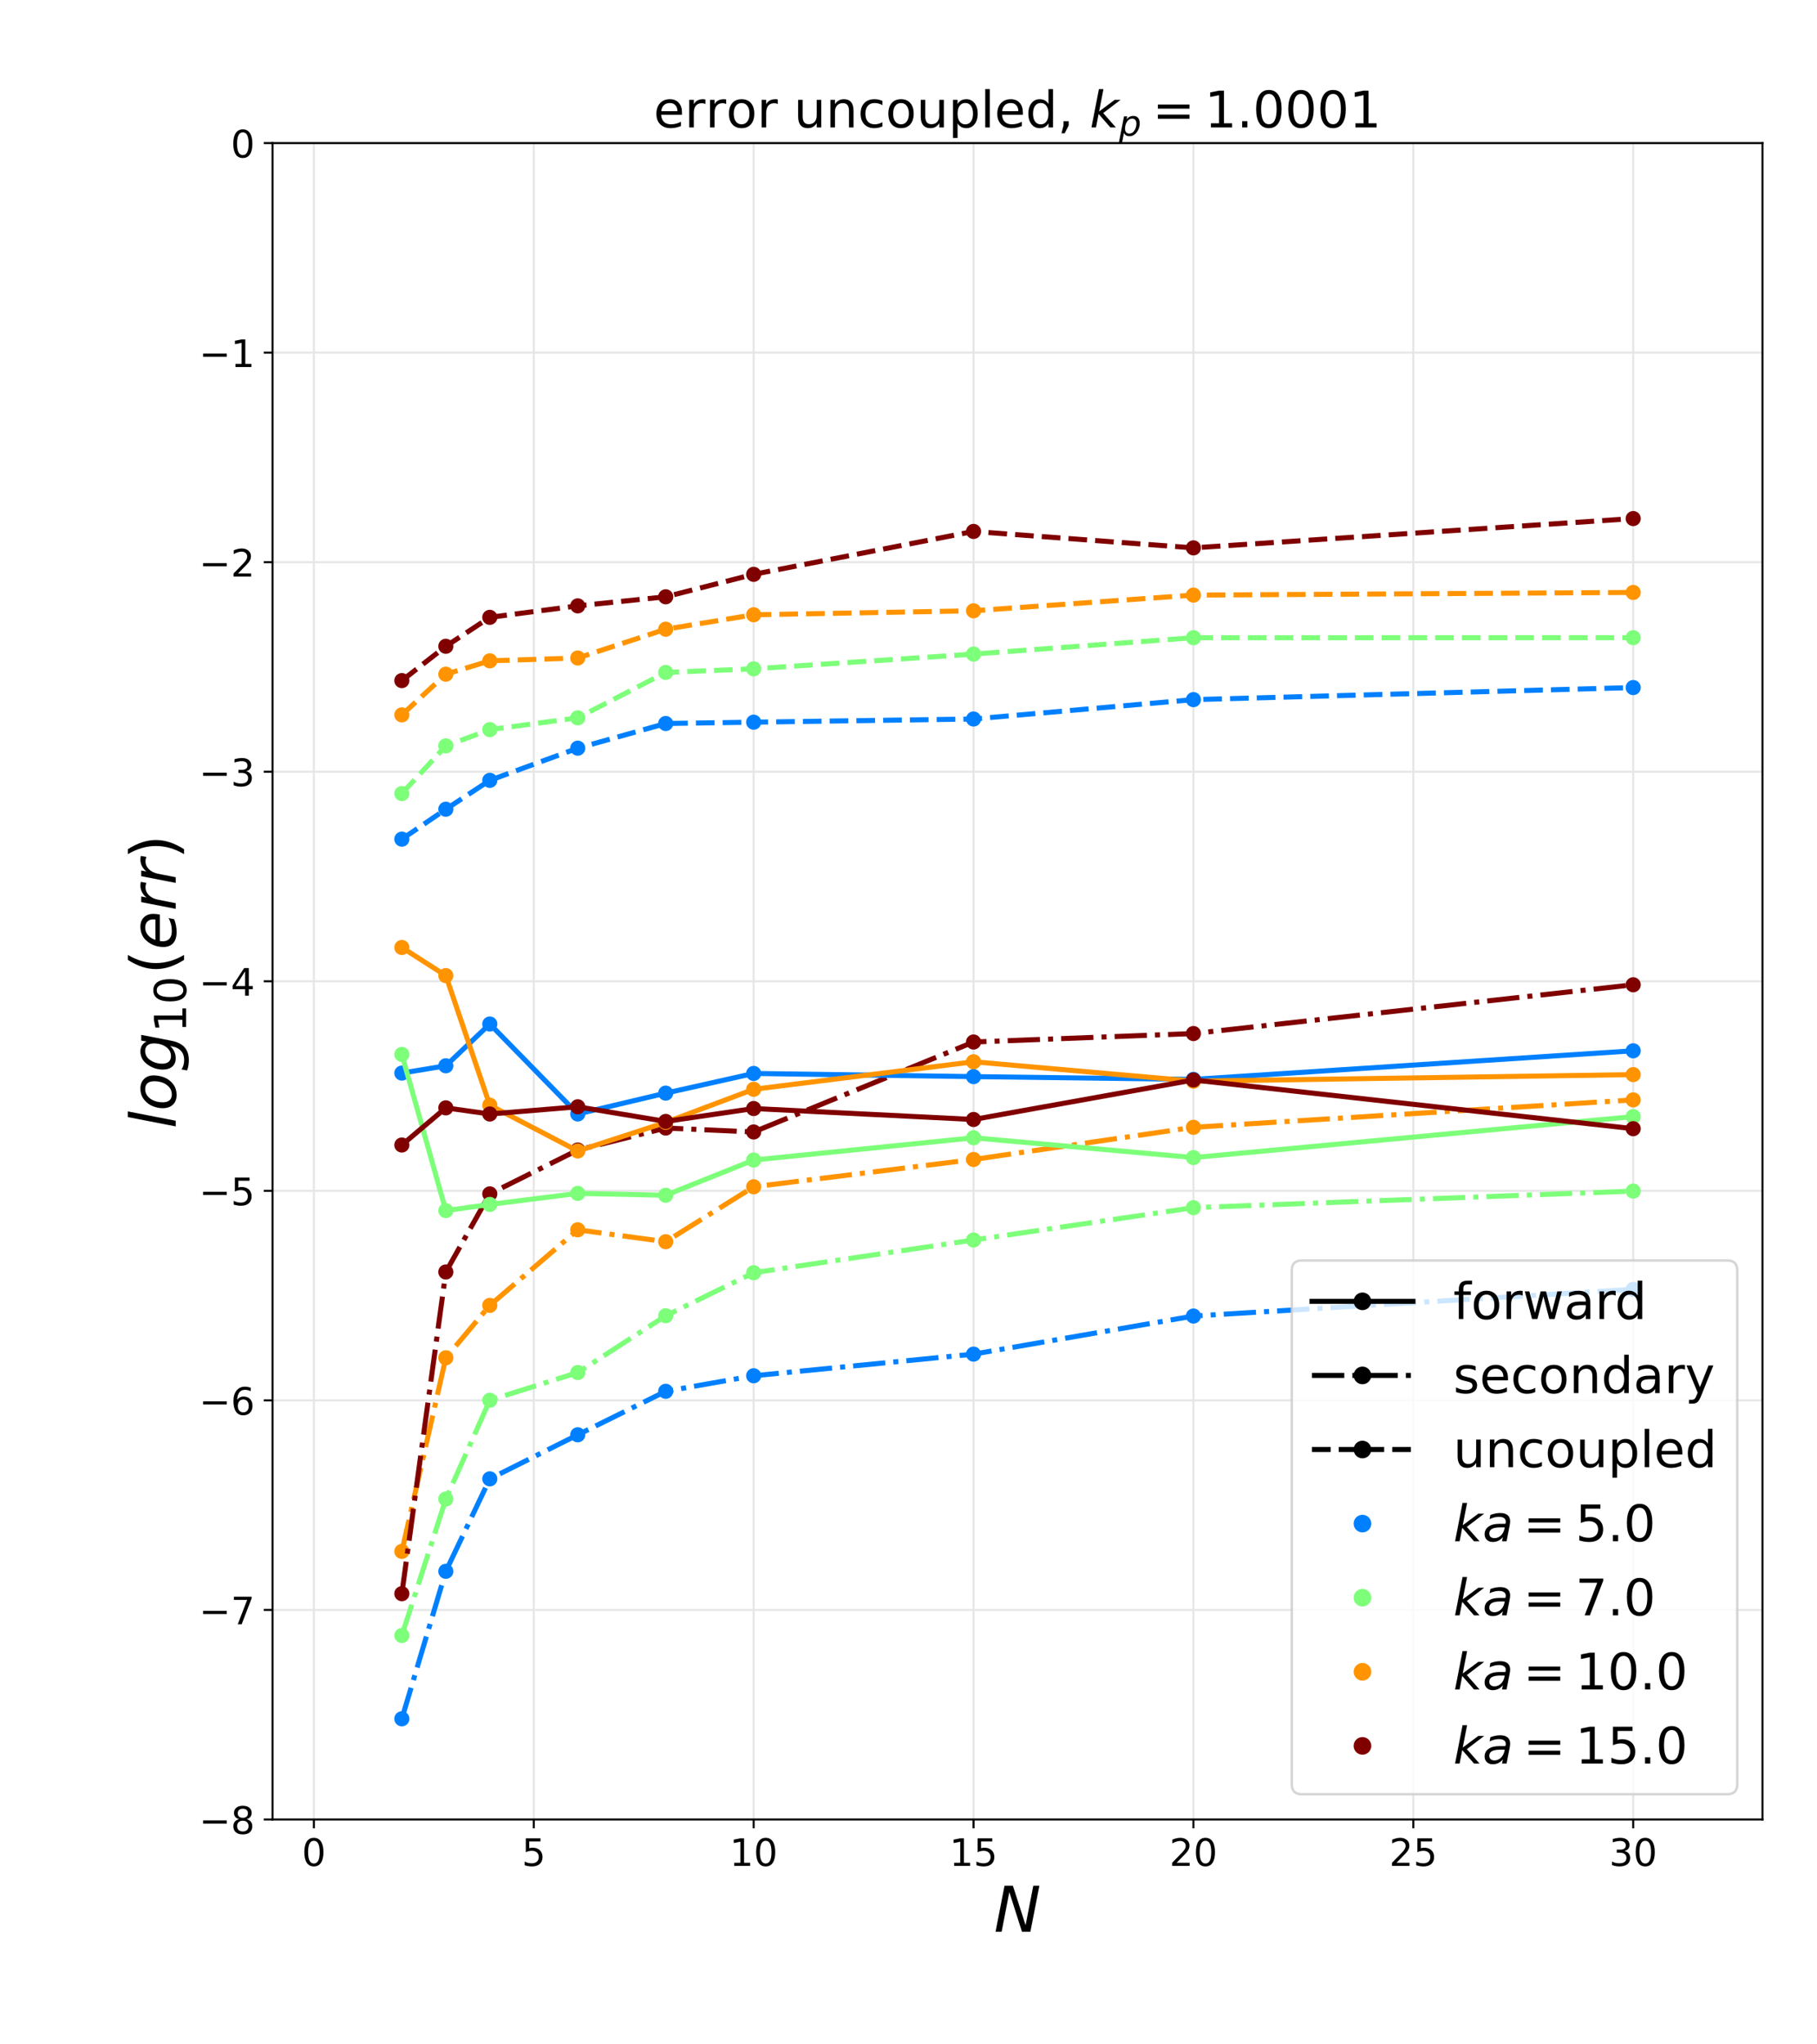 <?xml version="1.0" encoding="utf-8" standalone="no"?>
<!DOCTYPE svg PUBLIC "-//W3C//DTD SVG 1.1//EN"
  "http://www.w3.org/Graphics/SVG/1.1/DTD/svg11.dtd">
<!-- Created with matplotlib (https://matplotlib.org/) -->
<svg height="810pt" version="1.1" viewBox="0 0 720 810" width="720pt" xmlns="http://www.w3.org/2000/svg" xmlns:xlink="http://www.w3.org/1999/xlink">
 <defs>
  <style type="text/css">*{stroke-linecap:butt;stroke-linejoin:round;}</style>
 </defs>
 <g id="figure_1">
  <g id="patch_1">
   <path d="M 0 810 
L 720 810 
L 720 0 
L 0 0 
z
" style="fill:#ffffff;"/>
  </g>
  <g id="axes_1">
   <g id="patch_2">
    <path d="M 108 720.9 
L 698.4 720.9 
L 698.4 56.7 
L 108 56.7 
z
" style="fill:#ffffff;"/>
   </g>
   <g id="matplotlib.axis_1">
    <g id="xtick_1">
     <g id="line2d_1">
      <path clip-path="url(#pa14f3dc73f)" d="M 124.381 720.9 
L 124.381 56.7 
" style="fill:none;stroke:#e6e6e6;stroke-linecap:square;stroke-width:0.8;"/>
     </g>
     <g id="line2d_2">
      <defs>
       <path d="M 0 0 
L 0 3.5 
" id="m36920fc62e" style="stroke:#000000;stroke-width:0.8;"/>
      </defs>
      <g>
       <use style="stroke:#000000;stroke-width:0.8;" x="124.381" xlink:href="#m36920fc62e" y="720.9"/>
      </g>
     </g>
     <g id="text_1">
      <!-- 0 -->
      <g transform="translate(119.609 739.298)scale(0.15 -0.15)">
       <defs>
        <path d="M 31.781 66.406 
Q 24.172 66.406 20.328 58.906 
Q 16.5 51.422 16.5 36.375 
Q 16.5 21.391 20.328 13.891 
Q 24.172 6.391 31.781 6.391 
Q 39.453 6.391 43.281 13.891 
Q 47.125 21.391 47.125 36.375 
Q 47.125 51.422 43.281 58.906 
Q 39.453 66.406 31.781 66.406 
z
M 31.781 74.219 
Q 44.047 74.219 50.516 64.516 
Q 56.984 54.828 56.984 36.375 
Q 56.984 17.969 50.516 8.266 
Q 44.047 -1.422 31.781 -1.422 
Q 19.531 -1.422 13.062 8.266 
Q 6.594 17.969 6.594 36.375 
Q 6.594 54.828 13.062 64.516 
Q 19.531 74.219 31.781 74.219 
z
" id="DejaVuSans-48"/>
       </defs>
       <use xlink:href="#DejaVuSans-48"/>
      </g>
     </g>
    </g>
    <g id="xtick_2">
     <g id="line2d_3">
      <path clip-path="url(#pa14f3dc73f)" d="M 211.512 720.9 
L 211.512 56.7 
" style="fill:none;stroke:#e6e6e6;stroke-linecap:square;stroke-width:0.8;"/>
     </g>
     <g id="line2d_4">
      <g>
       <use style="stroke:#000000;stroke-width:0.8;" x="211.512" xlink:href="#m36920fc62e" y="720.9"/>
      </g>
     </g>
     <g id="text_2">
      <!-- 5 -->
      <g transform="translate(206.74 739.298)scale(0.15 -0.15)">
       <defs>
        <path d="M 10.797 72.906 
L 49.516 72.906 
L 49.516 64.594 
L 19.828 64.594 
L 19.828 46.734 
Q 21.969 47.469 24.109 47.828 
Q 26.266 48.188 28.422 48.188 
Q 40.625 48.188 47.75 41.5 
Q 54.891 34.812 54.891 23.391 
Q 54.891 11.625 47.562 5.094 
Q 40.234 -1.422 26.906 -1.422 
Q 22.312 -1.422 17.547 -0.641 
Q 12.797 0.141 7.719 1.703 
L 7.719 11.625 
Q 12.109 9.234 16.797 8.062 
Q 21.484 6.891 26.703 6.891 
Q 35.156 6.891 40.078 11.328 
Q 45.016 15.766 45.016 23.391 
Q 45.016 31 40.078 35.438 
Q 35.156 39.891 26.703 39.891 
Q 22.75 39.891 18.812 39.016 
Q 14.891 38.141 10.797 36.281 
z
" id="DejaVuSans-53"/>
       </defs>
       <use xlink:href="#DejaVuSans-53"/>
      </g>
     </g>
    </g>
    <g id="xtick_3">
     <g id="line2d_5">
      <path clip-path="url(#pa14f3dc73f)" d="M 298.643 720.9 
L 298.643 56.7 
" style="fill:none;stroke:#e6e6e6;stroke-linecap:square;stroke-width:0.8;"/>
     </g>
     <g id="line2d_6">
      <g>
       <use style="stroke:#000000;stroke-width:0.8;" x="298.643" xlink:href="#m36920fc62e" y="720.9"/>
      </g>
     </g>
     <g id="text_3">
      <!-- 10 -->
      <g transform="translate(289.099 739.298)scale(0.15 -0.15)">
       <defs>
        <path d="M 12.406 8.297 
L 28.516 8.297 
L 28.516 63.922 
L 10.984 60.406 
L 10.984 69.391 
L 28.422 72.906 
L 38.281 72.906 
L 38.281 8.297 
L 54.391 8.297 
L 54.391 0 
L 12.406 0 
z
" id="DejaVuSans-49"/>
       </defs>
       <use xlink:href="#DejaVuSans-49"/>
       <use x="63.623" xlink:href="#DejaVuSans-48"/>
      </g>
     </g>
    </g>
    <g id="xtick_4">
     <g id="line2d_7">
      <path clip-path="url(#pa14f3dc73f)" d="M 385.774 720.9 
L 385.774 56.7 
" style="fill:none;stroke:#e6e6e6;stroke-linecap:square;stroke-width:0.8;"/>
     </g>
     <g id="line2d_8">
      <g>
       <use style="stroke:#000000;stroke-width:0.8;" x="385.774" xlink:href="#m36920fc62e" y="720.9"/>
      </g>
     </g>
     <g id="text_4">
      <!-- 15 -->
      <g transform="translate(376.23 739.298)scale(0.15 -0.15)">
       <use xlink:href="#DejaVuSans-49"/>
       <use x="63.623" xlink:href="#DejaVuSans-53"/>
      </g>
     </g>
    </g>
    <g id="xtick_5">
     <g id="line2d_9">
      <path clip-path="url(#pa14f3dc73f)" d="M 472.905 720.9 
L 472.905 56.7 
" style="fill:none;stroke:#e6e6e6;stroke-linecap:square;stroke-width:0.8;"/>
     </g>
     <g id="line2d_10">
      <g>
       <use style="stroke:#000000;stroke-width:0.8;" x="472.905" xlink:href="#m36920fc62e" y="720.9"/>
      </g>
     </g>
     <g id="text_5">
      <!-- 20 -->
      <g transform="translate(463.361 739.298)scale(0.15 -0.15)">
       <defs>
        <path d="M 19.188 8.297 
L 53.609 8.297 
L 53.609 0 
L 7.328 0 
L 7.328 8.297 
Q 12.938 14.109 22.625 23.891 
Q 32.328 33.688 34.812 36.531 
Q 39.547 41.844 41.422 45.531 
Q 43.312 49.219 43.312 52.781 
Q 43.312 58.594 39.234 62.25 
Q 35.156 65.922 28.609 65.922 
Q 23.969 65.922 18.812 64.312 
Q 13.672 62.703 7.812 59.422 
L 7.812 69.391 
Q 13.766 71.781 18.938 73 
Q 24.125 74.219 28.422 74.219 
Q 39.75 74.219 46.484 68.547 
Q 53.219 62.891 53.219 53.422 
Q 53.219 48.922 51.531 44.891 
Q 49.859 40.875 45.406 35.406 
Q 44.188 33.984 37.641 27.219 
Q 31.109 20.453 19.188 8.297 
z
" id="DejaVuSans-50"/>
       </defs>
       <use xlink:href="#DejaVuSans-50"/>
       <use x="63.623" xlink:href="#DejaVuSans-48"/>
      </g>
     </g>
    </g>
    <g id="xtick_6">
     <g id="line2d_11">
      <path clip-path="url(#pa14f3dc73f)" d="M 560.036 720.9 
L 560.036 56.7 
" style="fill:none;stroke:#e6e6e6;stroke-linecap:square;stroke-width:0.8;"/>
     </g>
     <g id="line2d_12">
      <g>
       <use style="stroke:#000000;stroke-width:0.8;" x="560.036" xlink:href="#m36920fc62e" y="720.9"/>
      </g>
     </g>
     <g id="text_6">
      <!-- 25 -->
      <g transform="translate(550.492 739.298)scale(0.15 -0.15)">
       <use xlink:href="#DejaVuSans-50"/>
       <use x="63.623" xlink:href="#DejaVuSans-53"/>
      </g>
     </g>
    </g>
    <g id="xtick_7">
     <g id="line2d_13">
      <path clip-path="url(#pa14f3dc73f)" d="M 647.167 720.9 
L 647.167 56.7 
" style="fill:none;stroke:#e6e6e6;stroke-linecap:square;stroke-width:0.8;"/>
     </g>
     <g id="line2d_14">
      <g>
       <use style="stroke:#000000;stroke-width:0.8;" x="647.167" xlink:href="#m36920fc62e" y="720.9"/>
      </g>
     </g>
     <g id="text_7">
      <!-- 30 -->
      <g transform="translate(637.623 739.298)scale(0.15 -0.15)">
       <defs>
        <path d="M 40.578 39.312 
Q 47.656 37.797 51.625 33 
Q 55.609 28.219 55.609 21.188 
Q 55.609 10.406 48.188 4.484 
Q 40.766 -1.422 27.094 -1.422 
Q 22.516 -1.422 17.656 -0.516 
Q 12.797 0.391 7.625 2.203 
L 7.625 11.719 
Q 11.719 9.328 16.594 8.109 
Q 21.484 6.891 26.812 6.891 
Q 36.078 6.891 40.938 10.547 
Q 45.797 14.203 45.797 21.188 
Q 45.797 27.641 41.281 31.266 
Q 36.766 34.906 28.719 34.906 
L 20.219 34.906 
L 20.219 43.016 
L 29.109 43.016 
Q 36.375 43.016 40.234 45.922 
Q 44.094 48.828 44.094 54.297 
Q 44.094 59.906 40.109 62.906 
Q 36.141 65.922 28.719 65.922 
Q 24.656 65.922 20.016 65.031 
Q 15.375 64.156 9.812 62.312 
L 9.812 71.094 
Q 15.438 72.656 20.344 73.438 
Q 25.25 74.219 29.594 74.219 
Q 40.828 74.219 47.359 69.109 
Q 53.906 64.016 53.906 55.328 
Q 53.906 49.266 50.438 45.094 
Q 46.969 40.922 40.578 39.312 
z
" id="DejaVuSans-51"/>
       </defs>
       <use xlink:href="#DejaVuSans-51"/>
       <use x="63.623" xlink:href="#DejaVuSans-48"/>
      </g>
     </g>
    </g>
    <g id="text_8">
     <!-- $N$ -->
     <g transform="translate(393.825 765.413)scale(0.25 -0.25)">
      <defs>
       <path d="M 16.891 72.906 
L 30.172 72.906 
L 50.297 10.406 
L 62.5 72.906 
L 72.125 72.906 
L 57.906 0 
L 44.578 0 
L 24.516 62.891 
L 12.312 0 
L 2.688 0 
z
" id="DejaVuSans-Oblique-78"/>
      </defs>
      <use transform="translate(0 0.094)" xlink:href="#DejaVuSans-Oblique-78"/>
     </g>
    </g>
   </g>
   <g id="matplotlib.axis_2">
    <g id="ytick_1">
     <g id="line2d_15">
      <path clip-path="url(#pa14f3dc73f)" d="M 108 720.9 
L 698.4 720.9 
" style="fill:none;stroke:#e6e6e6;stroke-linecap:square;stroke-width:0.8;"/>
     </g>
     <g id="line2d_16">
      <defs>
       <path d="M 0 0 
L -3.5 0 
" id="mbbc133ba88" style="stroke:#000000;stroke-width:0.8;"/>
      </defs>
      <g>
       <use style="stroke:#000000;stroke-width:0.8;" x="108" xlink:href="#mbbc133ba88" y="720.9"/>
      </g>
     </g>
     <g id="text_9">
      <!-- −8 -->
      <g transform="translate(78.887 726.599)scale(0.15 -0.15)">
       <defs>
        <path d="M 10.594 35.5 
L 73.188 35.5 
L 73.188 27.203 
L 10.594 27.203 
z
" id="DejaVuSans-8722"/>
        <path d="M 31.781 34.625 
Q 24.75 34.625 20.719 30.859 
Q 16.703 27.094 16.703 20.516 
Q 16.703 13.922 20.719 10.156 
Q 24.75 6.391 31.781 6.391 
Q 38.812 6.391 42.859 10.172 
Q 46.922 13.969 46.922 20.516 
Q 46.922 27.094 42.891 30.859 
Q 38.875 34.625 31.781 34.625 
z
M 21.922 38.812 
Q 15.578 40.375 12.031 44.719 
Q 8.5 49.078 8.5 55.328 
Q 8.5 64.062 14.719 69.141 
Q 20.953 74.219 31.781 74.219 
Q 42.672 74.219 48.875 69.141 
Q 55.078 64.062 55.078 55.328 
Q 55.078 49.078 51.531 44.719 
Q 48 40.375 41.703 38.812 
Q 48.828 37.156 52.797 32.312 
Q 56.781 27.484 56.781 20.516 
Q 56.781 9.906 50.312 4.234 
Q 43.844 -1.422 31.781 -1.422 
Q 19.734 -1.422 13.25 4.234 
Q 6.781 9.906 6.781 20.516 
Q 6.781 27.484 10.781 32.312 
Q 14.797 37.156 21.922 38.812 
z
M 18.312 54.391 
Q 18.312 48.734 21.844 45.562 
Q 25.391 42.391 31.781 42.391 
Q 38.141 42.391 41.719 45.562 
Q 45.312 48.734 45.312 54.391 
Q 45.312 60.062 41.719 63.234 
Q 38.141 66.406 31.781 66.406 
Q 25.391 66.406 21.844 63.234 
Q 18.312 60.062 18.312 54.391 
z
" id="DejaVuSans-56"/>
       </defs>
       <use xlink:href="#DejaVuSans-8722"/>
       <use x="83.789" xlink:href="#DejaVuSans-56"/>
      </g>
     </g>
    </g>
    <g id="ytick_2">
     <g id="line2d_17">
      <path clip-path="url(#pa14f3dc73f)" d="M 108 637.875 
L 698.4 637.875 
" style="fill:none;stroke:#e6e6e6;stroke-linecap:square;stroke-width:0.8;"/>
     </g>
     <g id="line2d_18">
      <g>
       <use style="stroke:#000000;stroke-width:0.8;" x="108" xlink:href="#mbbc133ba88" y="637.875"/>
      </g>
     </g>
     <g id="text_10">
      <!-- −7 -->
      <g transform="translate(78.887 643.574)scale(0.15 -0.15)">
       <defs>
        <path d="M 8.203 72.906 
L 55.078 72.906 
L 55.078 68.703 
L 28.609 0 
L 18.312 0 
L 43.219 64.594 
L 8.203 64.594 
z
" id="DejaVuSans-55"/>
       </defs>
       <use xlink:href="#DejaVuSans-8722"/>
       <use x="83.789" xlink:href="#DejaVuSans-55"/>
      </g>
     </g>
    </g>
    <g id="ytick_3">
     <g id="line2d_19">
      <path clip-path="url(#pa14f3dc73f)" d="M 108 554.85 
L 698.4 554.85 
" style="fill:none;stroke:#e6e6e6;stroke-linecap:square;stroke-width:0.8;"/>
     </g>
     <g id="line2d_20">
      <g>
       <use style="stroke:#000000;stroke-width:0.8;" x="108" xlink:href="#mbbc133ba88" y="554.85"/>
      </g>
     </g>
     <g id="text_11">
      <!-- −6 -->
      <g transform="translate(78.887 560.549)scale(0.15 -0.15)">
       <defs>
        <path d="M 33.016 40.375 
Q 26.375 40.375 22.484 35.828 
Q 18.609 31.297 18.609 23.391 
Q 18.609 15.531 22.484 10.953 
Q 26.375 6.391 33.016 6.391 
Q 39.656 6.391 43.531 10.953 
Q 47.406 15.531 47.406 23.391 
Q 47.406 31.297 43.531 35.828 
Q 39.656 40.375 33.016 40.375 
z
M 52.594 71.297 
L 52.594 62.312 
Q 48.875 64.062 45.094 64.984 
Q 41.312 65.922 37.594 65.922 
Q 27.828 65.922 22.672 59.328 
Q 17.531 52.734 16.797 39.406 
Q 19.672 43.656 24.016 45.922 
Q 28.375 48.188 33.594 48.188 
Q 44.578 48.188 50.953 41.516 
Q 57.328 34.859 57.328 23.391 
Q 57.328 12.156 50.688 5.359 
Q 44.047 -1.422 33.016 -1.422 
Q 20.359 -1.422 13.672 8.266 
Q 6.984 17.969 6.984 36.375 
Q 6.984 53.656 15.188 63.938 
Q 23.391 74.219 37.203 74.219 
Q 40.922 74.219 44.703 73.484 
Q 48.484 72.75 52.594 71.297 
z
" id="DejaVuSans-54"/>
       </defs>
       <use xlink:href="#DejaVuSans-8722"/>
       <use x="83.789" xlink:href="#DejaVuSans-54"/>
      </g>
     </g>
    </g>
    <g id="ytick_4">
     <g id="line2d_21">
      <path clip-path="url(#pa14f3dc73f)" d="M 108 471.825 
L 698.4 471.825 
" style="fill:none;stroke:#e6e6e6;stroke-linecap:square;stroke-width:0.8;"/>
     </g>
     <g id="line2d_22">
      <g>
       <use style="stroke:#000000;stroke-width:0.8;" x="108" xlink:href="#mbbc133ba88" y="471.825"/>
      </g>
     </g>
     <g id="text_12">
      <!-- −5 -->
      <g transform="translate(78.887 477.524)scale(0.15 -0.15)">
       <use xlink:href="#DejaVuSans-8722"/>
       <use x="83.789" xlink:href="#DejaVuSans-53"/>
      </g>
     </g>
    </g>
    <g id="ytick_5">
     <g id="line2d_23">
      <path clip-path="url(#pa14f3dc73f)" d="M 108 388.8 
L 698.4 388.8 
" style="fill:none;stroke:#e6e6e6;stroke-linecap:square;stroke-width:0.8;"/>
     </g>
     <g id="line2d_24">
      <g>
       <use style="stroke:#000000;stroke-width:0.8;" x="108" xlink:href="#mbbc133ba88" y="388.8"/>
      </g>
     </g>
     <g id="text_13">
      <!-- −4 -->
      <g transform="translate(78.887 394.499)scale(0.15 -0.15)">
       <defs>
        <path d="M 37.797 64.312 
L 12.891 25.391 
L 37.797 25.391 
z
M 35.203 72.906 
L 47.609 72.906 
L 47.609 25.391 
L 58.016 25.391 
L 58.016 17.188 
L 47.609 17.188 
L 47.609 0 
L 37.797 0 
L 37.797 17.188 
L 4.891 17.188 
L 4.891 26.703 
z
" id="DejaVuSans-52"/>
       </defs>
       <use xlink:href="#DejaVuSans-8722"/>
       <use x="83.789" xlink:href="#DejaVuSans-52"/>
      </g>
     </g>
    </g>
    <g id="ytick_6">
     <g id="line2d_25">
      <path clip-path="url(#pa14f3dc73f)" d="M 108 305.775 
L 698.4 305.775 
" style="fill:none;stroke:#e6e6e6;stroke-linecap:square;stroke-width:0.8;"/>
     </g>
     <g id="line2d_26">
      <g>
       <use style="stroke:#000000;stroke-width:0.8;" x="108" xlink:href="#mbbc133ba88" y="305.775"/>
      </g>
     </g>
     <g id="text_14">
      <!-- −3 -->
      <g transform="translate(78.887 311.474)scale(0.15 -0.15)">
       <use xlink:href="#DejaVuSans-8722"/>
       <use x="83.789" xlink:href="#DejaVuSans-51"/>
      </g>
     </g>
    </g>
    <g id="ytick_7">
     <g id="line2d_27">
      <path clip-path="url(#pa14f3dc73f)" d="M 108 222.75 
L 698.4 222.75 
" style="fill:none;stroke:#e6e6e6;stroke-linecap:square;stroke-width:0.8;"/>
     </g>
     <g id="line2d_28">
      <g>
       <use style="stroke:#000000;stroke-width:0.8;" x="108" xlink:href="#mbbc133ba88" y="222.75"/>
      </g>
     </g>
     <g id="text_15">
      <!-- −2 -->
      <g transform="translate(78.887 228.449)scale(0.15 -0.15)">
       <use xlink:href="#DejaVuSans-8722"/>
       <use x="83.789" xlink:href="#DejaVuSans-50"/>
      </g>
     </g>
    </g>
    <g id="ytick_8">
     <g id="line2d_29">
      <path clip-path="url(#pa14f3dc73f)" d="M 108 139.725 
L 698.4 139.725 
" style="fill:none;stroke:#e6e6e6;stroke-linecap:square;stroke-width:0.8;"/>
     </g>
     <g id="line2d_30">
      <g>
       <use style="stroke:#000000;stroke-width:0.8;" x="108" xlink:href="#mbbc133ba88" y="139.725"/>
      </g>
     </g>
     <g id="text_16">
      <!-- −1 -->
      <g transform="translate(78.887 145.424)scale(0.15 -0.15)">
       <use xlink:href="#DejaVuSans-8722"/>
       <use x="83.789" xlink:href="#DejaVuSans-49"/>
      </g>
     </g>
    </g>
    <g id="ytick_9">
     <g id="line2d_31">
      <path clip-path="url(#pa14f3dc73f)" d="M 108 56.7 
L 698.4 56.7 
" style="fill:none;stroke:#e6e6e6;stroke-linecap:square;stroke-width:0.8;"/>
     </g>
     <g id="line2d_32">
      <g>
       <use style="stroke:#000000;stroke-width:0.8;" x="108" xlink:href="#mbbc133ba88" y="56.7"/>
      </g>
     </g>
     <g id="text_17">
      <!-- 0 -->
      <g transform="translate(91.456 62.399)scale(0.15 -0.15)">
       <use xlink:href="#DejaVuSans-48"/>
      </g>
     </g>
    </g>
    <g id="text_18">
     <!-- $log_{10}(err)$ -->
     <g transform="translate(69.637 447.175)rotate(-90)scale(0.25 -0.25)">
      <defs>
       <path d="M 18.312 75.984 
L 27.297 75.984 
L 12.5 0 
L 3.516 0 
z
" id="DejaVuSans-Oblique-108"/>
       <path d="M 25.391 -1.422 
Q 15.766 -1.422 10.172 4.516 
Q 4.594 10.453 4.594 20.703 
Q 4.594 26.656 6.516 32.828 
Q 8.453 39.016 11.531 43.219 
Q 16.359 49.75 22.312 52.875 
Q 28.266 56 35.797 56 
Q 45.125 56 50.859 50.188 
Q 56.594 44.391 56.594 35.016 
Q 56.594 28.516 54.688 22.062 
Q 52.781 15.625 49.703 11.375 
Q 44.922 4.828 38.969 1.703 
Q 33.016 -1.422 25.391 -1.422 
z
M 13.922 21 
Q 13.922 13.578 17.016 9.891 
Q 20.125 6.203 26.422 6.203 
Q 35.453 6.203 41.375 14.078 
Q 47.312 21.969 47.312 34.078 
Q 47.312 41.156 44.141 44.766 
Q 40.969 48.391 34.812 48.391 
Q 29.734 48.391 25.781 46.016 
Q 21.828 43.656 18.703 38.812 
Q 16.406 35.203 15.156 30.562 
Q 13.922 25.922 13.922 21 
z
" id="DejaVuSans-Oblique-111"/>
       <path d="M 59.625 54.688 
L 50.297 6.781 
Q 47.609 -7.125 40.016 -13.953 
Q 32.422 -20.797 19.578 -20.797 
Q 14.844 -20.797 10.781 -20.094 
Q 6.734 -19.391 3.219 -17.922 
L 4.891 -9.188 
Q 8.203 -11.328 11.906 -12.344 
Q 15.625 -13.375 19.828 -13.375 
Q 28.375 -13.375 33.859 -8.703 
Q 39.359 -4.047 41.109 4.688 
L 41.891 8.797 
Q 38.141 4.5 33.156 2.25 
Q 28.172 0 22.406 0 
Q 14.109 0 9.344 5.484 
Q 4.594 10.984 4.594 20.609 
Q 4.594 28.172 7.469 35.422 
Q 10.359 42.672 15.578 48.297 
Q 19.047 52 23.656 54 
Q 28.266 56 33.297 56 
Q 38.812 56 42.906 53.438 
Q 47.016 50.875 49.031 46.188 
L 50.594 54.688 
z
M 46.094 34.625 
Q 46.094 41.266 42.969 44.875 
Q 39.844 48.484 34.078 48.484 
Q 30.516 48.484 27.297 47.062 
Q 24.078 45.656 21.781 43.109 
Q 18.062 38.922 15.984 33.234 
Q 13.922 27.547 13.922 21.484 
Q 13.922 14.75 17.062 11.125 
Q 20.219 7.516 26.125 7.516 
Q 34.672 7.516 40.375 15.25 
Q 46.094 23 46.094 34.625 
z
" id="DejaVuSans-Oblique-103"/>
       <path d="M 31 75.875 
Q 24.469 64.656 21.281 53.656 
Q 18.109 42.672 18.109 31.391 
Q 18.109 20.125 21.312 9.062 
Q 24.516 -2 31 -13.188 
L 23.188 -13.188 
Q 15.875 -1.703 12.234 9.375 
Q 8.594 20.453 8.594 31.391 
Q 8.594 42.281 12.203 53.312 
Q 15.828 64.359 23.188 75.875 
z
" id="DejaVuSans-40"/>
       <path d="M 48.094 32.234 
Q 48.25 33.016 48.312 33.844 
Q 48.391 34.672 48.391 35.5 
Q 48.391 41.453 44.891 44.922 
Q 41.406 48.391 35.406 48.391 
Q 28.719 48.391 23.578 44.156 
Q 18.453 39.938 15.828 32.172 
z
M 55.906 25.203 
L 14.109 25.203 
Q 13.812 23.344 13.719 22.266 
Q 13.625 21.188 13.625 20.406 
Q 13.625 13.625 17.797 9.906 
Q 21.969 6.203 29.594 6.203 
Q 35.453 6.203 40.672 7.516 
Q 45.906 8.844 50.391 11.375 
L 48.688 2.484 
Q 43.844 0.531 38.688 -0.438 
Q 33.547 -1.422 28.219 -1.422 
Q 16.844 -1.422 10.719 4.016 
Q 4.594 9.469 4.594 19.484 
Q 4.594 28.031 7.641 35.375 
Q 10.688 42.719 16.609 48.484 
Q 20.406 52.094 25.656 54.047 
Q 30.906 56 36.812 56 
Q 46.094 56 51.578 50.438 
Q 57.078 44.875 57.078 35.5 
Q 57.078 33.25 56.781 30.688 
Q 56.5 28.125 55.906 25.203 
z
" id="DejaVuSans-Oblique-101"/>
       <path d="M 44.578 46.391 
Q 43.219 47.125 41.453 47.516 
Q 39.703 47.906 37.703 47.906 
Q 30.516 47.906 25.141 42.453 
Q 19.781 37.016 18.016 27.875 
L 12.5 0 
L 3.516 0 
L 14.203 54.688 
L 23.188 54.688 
L 21.484 46.188 
Q 25.047 50.922 30 53.453 
Q 34.969 56 40.578 56 
Q 42.047 56 43.453 55.828 
Q 44.875 55.672 46.297 55.281 
z
" id="DejaVuSans-Oblique-114"/>
       <path d="M 8.016 75.875 
L 15.828 75.875 
Q 23.141 64.359 26.781 53.312 
Q 30.422 42.281 30.422 31.391 
Q 30.422 20.453 26.781 9.375 
Q 23.141 -1.703 15.828 -13.188 
L 8.016 -13.188 
Q 14.5 -2 17.703 9.062 
Q 20.906 20.125 20.906 31.391 
Q 20.906 42.672 17.703 53.656 
Q 14.5 64.656 8.016 75.875 
z
" id="DejaVuSans-41"/>
      </defs>
      <use transform="translate(0 0.016)" xlink:href="#DejaVuSans-Oblique-108"/>
      <use transform="translate(27.783 0.016)" xlink:href="#DejaVuSans-Oblique-111"/>
      <use transform="translate(88.965 0.016)" xlink:href="#DejaVuSans-Oblique-103"/>
      <use transform="translate(152.441 -16.391)scale(0.7)" xlink:href="#DejaVuSans-49"/>
      <use transform="translate(196.978 -16.391)scale(0.7)" xlink:href="#DejaVuSans-48"/>
      <use transform="translate(244.248 0.016)" xlink:href="#DejaVuSans-40"/>
      <use transform="translate(283.262 0.016)" xlink:href="#DejaVuSans-Oblique-101"/>
      <use transform="translate(344.785 0.016)" xlink:href="#DejaVuSans-Oblique-114"/>
      <use transform="translate(385.898 0.016)" xlink:href="#DejaVuSans-Oblique-114"/>
      <use transform="translate(427.012 0.016)" xlink:href="#DejaVuSans-41"/>
     </g>
    </g>
   </g>
   <g id="line2d_33">
    <path clip-path="url(#pa14f3dc73f)" d="M 159.233 332.477 
L 176.659 320.625 
L 194.085 309.179 
L 228.938 296.436 
L 263.79 286.661 
L 298.643 286.134 
L 385.774 284.878 
L 472.905 277.206 
L 647.167 272.423 
" style="fill:none;stroke:#0080ff;stroke-dasharray:7.4,3.2;stroke-dashoffset:0;stroke-width:2;"/>
    <defs>
     <path d="M 0 2.5 
C 0.663 2.5 1.299 2.237 1.768 1.768 
C 2.237 1.299 2.5 0.663 2.5 0 
C 2.5 -0.663 2.237 -1.299 1.768 -1.768 
C 1.299 -2.237 0.663 -2.5 0 -2.5 
C -0.663 -2.5 -1.299 -2.237 -1.768 -1.768 
C -2.237 -1.299 -2.5 -0.663 -2.5 0 
C -2.5 0.663 -2.237 1.299 -1.768 1.768 
C -1.299 2.237 -0.663 2.5 0 2.5 
z
" id="mf94f1e2058" style="stroke:#0080ff;"/>
    </defs>
    <g clip-path="url(#pa14f3dc73f)">
     <use style="fill:#0080ff;stroke:#0080ff;" x="159.233" xlink:href="#mf94f1e2058" y="332.477"/>
     <use style="fill:#0080ff;stroke:#0080ff;" x="176.659" xlink:href="#mf94f1e2058" y="320.625"/>
     <use style="fill:#0080ff;stroke:#0080ff;" x="194.085" xlink:href="#mf94f1e2058" y="309.179"/>
     <use style="fill:#0080ff;stroke:#0080ff;" x="228.938" xlink:href="#mf94f1e2058" y="296.436"/>
     <use style="fill:#0080ff;stroke:#0080ff;" x="263.79" xlink:href="#mf94f1e2058" y="286.661"/>
     <use style="fill:#0080ff;stroke:#0080ff;" x="298.643" xlink:href="#mf94f1e2058" y="286.134"/>
     <use style="fill:#0080ff;stroke:#0080ff;" x="385.774" xlink:href="#mf94f1e2058" y="284.878"/>
     <use style="fill:#0080ff;stroke:#0080ff;" x="472.905" xlink:href="#mf94f1e2058" y="277.206"/>
     <use style="fill:#0080ff;stroke:#0080ff;" x="647.167" xlink:href="#mf94f1e2058" y="272.423"/>
    </g>
   </g>
   <g id="line2d_34">
    <path clip-path="url(#pa14f3dc73f)" d="M 159.233 314.415 
L 176.659 295.526 
L 194.085 289.079 
L 228.938 284.416 
L 263.79 266.434 
L 298.643 265.001 
L 385.774 259.157 
L 472.905 252.668 
L 647.167 252.658 
" style="fill:none;stroke:#7dff7a;stroke-dasharray:7.4,3.2;stroke-dashoffset:0;stroke-width:2;"/>
    <defs>
     <path d="M 0 2.5 
C 0.663 2.5 1.299 2.237 1.768 1.768 
C 2.237 1.299 2.5 0.663 2.5 0 
C 2.5 -0.663 2.237 -1.299 1.768 -1.768 
C 1.299 -2.237 0.663 -2.5 0 -2.5 
C -0.663 -2.5 -1.299 -2.237 -1.768 -1.768 
C -2.237 -1.299 -2.5 -0.663 -2.5 0 
C -2.5 0.663 -2.237 1.299 -1.768 1.768 
C -1.299 2.237 -0.663 2.5 0 2.5 
z
" id="m92db74292d" style="stroke:#7dff7a;"/>
    </defs>
    <g clip-path="url(#pa14f3dc73f)">
     <use style="fill:#7dff7a;stroke:#7dff7a;" x="159.233" xlink:href="#m92db74292d" y="314.415"/>
     <use style="fill:#7dff7a;stroke:#7dff7a;" x="176.659" xlink:href="#m92db74292d" y="295.526"/>
     <use style="fill:#7dff7a;stroke:#7dff7a;" x="194.085" xlink:href="#m92db74292d" y="289.079"/>
     <use style="fill:#7dff7a;stroke:#7dff7a;" x="228.938" xlink:href="#m92db74292d" y="284.416"/>
     <use style="fill:#7dff7a;stroke:#7dff7a;" x="263.79" xlink:href="#m92db74292d" y="266.434"/>
     <use style="fill:#7dff7a;stroke:#7dff7a;" x="298.643" xlink:href="#m92db74292d" y="265.001"/>
     <use style="fill:#7dff7a;stroke:#7dff7a;" x="385.774" xlink:href="#m92db74292d" y="259.157"/>
     <use style="fill:#7dff7a;stroke:#7dff7a;" x="472.905" xlink:href="#m92db74292d" y="252.668"/>
     <use style="fill:#7dff7a;stroke:#7dff7a;" x="647.167" xlink:href="#m92db74292d" y="252.658"/>
    </g>
   </g>
   <g id="line2d_35">
    <path clip-path="url(#pa14f3dc73f)" d="M 159.233 283.243 
L 176.659 267.122 
L 194.085 261.83 
L 228.938 260.708 
L 263.79 249.294 
L 298.643 243.579 
L 385.774 242.001 
L 472.905 235.79 
L 647.167 234.733 
" style="fill:none;stroke:#ff9400;stroke-dasharray:7.4,3.2;stroke-dashoffset:0;stroke-width:2;"/>
    <defs>
     <path d="M 0 2.5 
C 0.663 2.5 1.299 2.237 1.768 1.768 
C 2.237 1.299 2.5 0.663 2.5 0 
C 2.5 -0.663 2.237 -1.299 1.768 -1.768 
C 1.299 -2.237 0.663 -2.5 0 -2.5 
C -0.663 -2.5 -1.299 -2.237 -1.768 -1.768 
C -2.237 -1.299 -2.5 -0.663 -2.5 0 
C -2.5 0.663 -2.237 1.299 -1.768 1.768 
C -1.299 2.237 -0.663 2.5 0 2.5 
z
" id="m31d41df5c5" style="stroke:#ff9400;"/>
    </defs>
    <g clip-path="url(#pa14f3dc73f)">
     <use style="fill:#ff9400;stroke:#ff9400;" x="159.233" xlink:href="#m31d41df5c5" y="283.243"/>
     <use style="fill:#ff9400;stroke:#ff9400;" x="176.659" xlink:href="#m31d41df5c5" y="267.122"/>
     <use style="fill:#ff9400;stroke:#ff9400;" x="194.085" xlink:href="#m31d41df5c5" y="261.83"/>
     <use style="fill:#ff9400;stroke:#ff9400;" x="228.938" xlink:href="#m31d41df5c5" y="260.708"/>
     <use style="fill:#ff9400;stroke:#ff9400;" x="263.79" xlink:href="#m31d41df5c5" y="249.294"/>
     <use style="fill:#ff9400;stroke:#ff9400;" x="298.643" xlink:href="#m31d41df5c5" y="243.579"/>
     <use style="fill:#ff9400;stroke:#ff9400;" x="385.774" xlink:href="#m31d41df5c5" y="242.001"/>
     <use style="fill:#ff9400;stroke:#ff9400;" x="472.905" xlink:href="#m31d41df5c5" y="235.79"/>
     <use style="fill:#ff9400;stroke:#ff9400;" x="647.167" xlink:href="#m31d41df5c5" y="234.733"/>
    </g>
   </g>
   <g id="line2d_36">
    <path clip-path="url(#pa14f3dc73f)" d="M 159.233 269.667 
L 176.659 256.067 
L 194.085 244.594 
L 228.938 240.051 
L 263.79 236.458 
L 298.643 227.561 
L 385.774 210.563 
L 472.905 217.073 
L 647.167 205.461 
" style="fill:none;stroke:#800000;stroke-dasharray:7.4,3.2;stroke-dashoffset:0;stroke-width:2;"/>
    <defs>
     <path d="M 0 2.5 
C 0.663 2.5 1.299 2.237 1.768 1.768 
C 2.237 1.299 2.5 0.663 2.5 0 
C 2.5 -0.663 2.237 -1.299 1.768 -1.768 
C 1.299 -2.237 0.663 -2.5 0 -2.5 
C -0.663 -2.5 -1.299 -2.237 -1.768 -1.768 
C -2.237 -1.299 -2.5 -0.663 -2.5 0 
C -2.5 0.663 -2.237 1.299 -1.768 1.768 
C -1.299 2.237 -0.663 2.5 0 2.5 
z
" id="mbbd067f202" style="stroke:#800000;"/>
    </defs>
    <g clip-path="url(#pa14f3dc73f)">
     <use style="fill:#800000;stroke:#800000;" x="159.233" xlink:href="#mbbd067f202" y="269.667"/>
     <use style="fill:#800000;stroke:#800000;" x="176.659" xlink:href="#mbbd067f202" y="256.067"/>
     <use style="fill:#800000;stroke:#800000;" x="194.085" xlink:href="#mbbd067f202" y="244.594"/>
     <use style="fill:#800000;stroke:#800000;" x="228.938" xlink:href="#mbbd067f202" y="240.051"/>
     <use style="fill:#800000;stroke:#800000;" x="263.79" xlink:href="#mbbd067f202" y="236.458"/>
     <use style="fill:#800000;stroke:#800000;" x="298.643" xlink:href="#mbbd067f202" y="227.561"/>
     <use style="fill:#800000;stroke:#800000;" x="385.774" xlink:href="#mbbd067f202" y="210.563"/>
     <use style="fill:#800000;stroke:#800000;" x="472.905" xlink:href="#mbbd067f202" y="217.073"/>
     <use style="fill:#800000;stroke:#800000;" x="647.167" xlink:href="#mbbd067f202" y="205.461"/>
    </g>
   </g>
   <g id="line2d_37">
    <path clip-path="url(#pa14f3dc73f)" d="M 159.233 681.004 
L 176.659 622.574 
L 194.085 585.941 
L 228.938 568.48 
L 263.79 551.248 
L 298.643 545.091 
L 385.774 536.521 
L 472.905 521.433 
L 647.167 510.856 
" style="fill:none;stroke:#0080ff;stroke-dasharray:12.8,3.2,2,3.2;stroke-dashoffset:0;stroke-width:2;"/>
    <g clip-path="url(#pa14f3dc73f)">
     <use style="fill:#0080ff;stroke:#0080ff;" x="159.233" xlink:href="#mf94f1e2058" y="681.004"/>
     <use style="fill:#0080ff;stroke:#0080ff;" x="176.659" xlink:href="#mf94f1e2058" y="622.574"/>
     <use style="fill:#0080ff;stroke:#0080ff;" x="194.085" xlink:href="#mf94f1e2058" y="585.941"/>
     <use style="fill:#0080ff;stroke:#0080ff;" x="228.938" xlink:href="#mf94f1e2058" y="568.48"/>
     <use style="fill:#0080ff;stroke:#0080ff;" x="263.79" xlink:href="#mf94f1e2058" y="551.248"/>
     <use style="fill:#0080ff;stroke:#0080ff;" x="298.643" xlink:href="#mf94f1e2058" y="545.091"/>
     <use style="fill:#0080ff;stroke:#0080ff;" x="385.774" xlink:href="#mf94f1e2058" y="536.521"/>
     <use style="fill:#0080ff;stroke:#0080ff;" x="472.905" xlink:href="#mf94f1e2058" y="521.433"/>
     <use style="fill:#0080ff;stroke:#0080ff;" x="647.167" xlink:href="#mf94f1e2058" y="510.856"/>
    </g>
   </g>
   <g id="line2d_38">
    <path clip-path="url(#pa14f3dc73f)" d="M 159.233 647.996 
L 176.659 593.941 
L 194.085 554.798 
L 228.938 543.821 
L 263.79 521.317 
L 298.643 504.271 
L 385.774 491.303 
L 472.905 478.5 
L 647.167 471.932 
" style="fill:none;stroke:#7dff7a;stroke-dasharray:12.8,3.2,2,3.2;stroke-dashoffset:0;stroke-width:2;"/>
    <g clip-path="url(#pa14f3dc73f)">
     <use style="fill:#7dff7a;stroke:#7dff7a;" x="159.233" xlink:href="#m92db74292d" y="647.996"/>
     <use style="fill:#7dff7a;stroke:#7dff7a;" x="176.659" xlink:href="#m92db74292d" y="593.941"/>
     <use style="fill:#7dff7a;stroke:#7dff7a;" x="194.085" xlink:href="#m92db74292d" y="554.798"/>
     <use style="fill:#7dff7a;stroke:#7dff7a;" x="228.938" xlink:href="#m92db74292d" y="543.821"/>
     <use style="fill:#7dff7a;stroke:#7dff7a;" x="263.79" xlink:href="#m92db74292d" y="521.317"/>
     <use style="fill:#7dff7a;stroke:#7dff7a;" x="298.643" xlink:href="#m92db74292d" y="504.271"/>
     <use style="fill:#7dff7a;stroke:#7dff7a;" x="385.774" xlink:href="#m92db74292d" y="491.303"/>
     <use style="fill:#7dff7a;stroke:#7dff7a;" x="472.905" xlink:href="#m92db74292d" y="478.5"/>
     <use style="fill:#7dff7a;stroke:#7dff7a;" x="647.167" xlink:href="#m92db74292d" y="471.932"/>
    </g>
   </g>
   <g id="line2d_39">
    <path clip-path="url(#pa14f3dc73f)" d="M 159.233 614.682 
L 176.659 537.972 
L 194.085 517.207 
L 228.938 487.261 
L 263.79 491.98 
L 298.643 470.221 
L 385.774 459.402 
L 472.905 446.652 
L 647.167 435.793 
" style="fill:none;stroke:#ff9400;stroke-dasharray:12.8,3.2,2,3.2;stroke-dashoffset:0;stroke-width:2;"/>
    <g clip-path="url(#pa14f3dc73f)">
     <use style="fill:#ff9400;stroke:#ff9400;" x="159.233" xlink:href="#m31d41df5c5" y="614.682"/>
     <use style="fill:#ff9400;stroke:#ff9400;" x="176.659" xlink:href="#m31d41df5c5" y="537.972"/>
     <use style="fill:#ff9400;stroke:#ff9400;" x="194.085" xlink:href="#m31d41df5c5" y="517.207"/>
     <use style="fill:#ff9400;stroke:#ff9400;" x="228.938" xlink:href="#m31d41df5c5" y="487.261"/>
     <use style="fill:#ff9400;stroke:#ff9400;" x="263.79" xlink:href="#m31d41df5c5" y="491.98"/>
     <use style="fill:#ff9400;stroke:#ff9400;" x="298.643" xlink:href="#m31d41df5c5" y="470.221"/>
     <use style="fill:#ff9400;stroke:#ff9400;" x="385.774" xlink:href="#m31d41df5c5" y="459.402"/>
     <use style="fill:#ff9400;stroke:#ff9400;" x="472.905" xlink:href="#m31d41df5c5" y="446.652"/>
     <use style="fill:#ff9400;stroke:#ff9400;" x="647.167" xlink:href="#m31d41df5c5" y="435.793"/>
    </g>
   </g>
   <g id="line2d_40">
    <path clip-path="url(#pa14f3dc73f)" d="M 159.233 631.433 
L 176.659 503.97 
L 194.085 473.02 
L 228.938 455.659 
L 263.79 446.943 
L 298.643 448.501 
L 385.774 412.855 
L 472.905 409.505 
L 647.167 390.176 
" style="fill:none;stroke:#800000;stroke-dasharray:12.8,3.2,2,3.2;stroke-dashoffset:0;stroke-width:2;"/>
    <g clip-path="url(#pa14f3dc73f)">
     <use style="fill:#800000;stroke:#800000;" x="159.233" xlink:href="#mbbd067f202" y="631.433"/>
     <use style="fill:#800000;stroke:#800000;" x="176.659" xlink:href="#mbbd067f202" y="503.97"/>
     <use style="fill:#800000;stroke:#800000;" x="194.085" xlink:href="#mbbd067f202" y="473.02"/>
     <use style="fill:#800000;stroke:#800000;" x="228.938" xlink:href="#mbbd067f202" y="455.659"/>
     <use style="fill:#800000;stroke:#800000;" x="263.79" xlink:href="#mbbd067f202" y="446.943"/>
     <use style="fill:#800000;stroke:#800000;" x="298.643" xlink:href="#mbbd067f202" y="448.501"/>
     <use style="fill:#800000;stroke:#800000;" x="385.774" xlink:href="#mbbd067f202" y="412.855"/>
     <use style="fill:#800000;stroke:#800000;" x="472.905" xlink:href="#mbbd067f202" y="409.505"/>
     <use style="fill:#800000;stroke:#800000;" x="647.167" xlink:href="#mbbd067f202" y="390.176"/>
    </g>
   </g>
   <g id="line2d_41">
    <path clip-path="url(#pa14f3dc73f)" d="M 159.233 425.171 
L 176.659 422.276 
L 194.085 405.72 
L 228.938 441.365 
L 263.79 433.11 
L 298.643 425.313 
L 385.774 426.568 
L 472.905 427.669 
L 647.167 416.333 
" style="fill:none;stroke:#0080ff;stroke-linecap:square;stroke-width:2;"/>
    <g clip-path="url(#pa14f3dc73f)">
     <use style="fill:#0080ff;stroke:#0080ff;" x="159.233" xlink:href="#mf94f1e2058" y="425.171"/>
     <use style="fill:#0080ff;stroke:#0080ff;" x="176.659" xlink:href="#mf94f1e2058" y="422.276"/>
     <use style="fill:#0080ff;stroke:#0080ff;" x="194.085" xlink:href="#mf94f1e2058" y="405.72"/>
     <use style="fill:#0080ff;stroke:#0080ff;" x="228.938" xlink:href="#mf94f1e2058" y="441.365"/>
     <use style="fill:#0080ff;stroke:#0080ff;" x="263.79" xlink:href="#mf94f1e2058" y="433.11"/>
     <use style="fill:#0080ff;stroke:#0080ff;" x="298.643" xlink:href="#mf94f1e2058" y="425.313"/>
     <use style="fill:#0080ff;stroke:#0080ff;" x="385.774" xlink:href="#mf94f1e2058" y="426.568"/>
     <use style="fill:#0080ff;stroke:#0080ff;" x="472.905" xlink:href="#mf94f1e2058" y="427.669"/>
     <use style="fill:#0080ff;stroke:#0080ff;" x="647.167" xlink:href="#mf94f1e2058" y="416.333"/>
    </g>
   </g>
   <g id="line2d_42">
    <path clip-path="url(#pa14f3dc73f)" d="M 159.233 417.774 
L 176.659 479.666 
L 194.085 477.211 
L 228.938 472.834 
L 263.79 473.575 
L 298.643 459.619 
L 385.774 450.803 
L 472.905 458.647 
L 647.167 442.416 
" style="fill:none;stroke:#7dff7a;stroke-linecap:square;stroke-width:2;"/>
    <g clip-path="url(#pa14f3dc73f)">
     <use style="fill:#7dff7a;stroke:#7dff7a;" x="159.233" xlink:href="#m92db74292d" y="417.774"/>
     <use style="fill:#7dff7a;stroke:#7dff7a;" x="176.659" xlink:href="#m92db74292d" y="479.666"/>
     <use style="fill:#7dff7a;stroke:#7dff7a;" x="194.085" xlink:href="#m92db74292d" y="477.211"/>
     <use style="fill:#7dff7a;stroke:#7dff7a;" x="228.938" xlink:href="#m92db74292d" y="472.834"/>
     <use style="fill:#7dff7a;stroke:#7dff7a;" x="263.79" xlink:href="#m92db74292d" y="473.575"/>
     <use style="fill:#7dff7a;stroke:#7dff7a;" x="298.643" xlink:href="#m92db74292d" y="459.619"/>
     <use style="fill:#7dff7a;stroke:#7dff7a;" x="385.774" xlink:href="#m92db74292d" y="450.803"/>
     <use style="fill:#7dff7a;stroke:#7dff7a;" x="472.905" xlink:href="#m92db74292d" y="458.647"/>
     <use style="fill:#7dff7a;stroke:#7dff7a;" x="647.167" xlink:href="#m92db74292d" y="442.416"/>
    </g>
   </g>
   <g id="line2d_43">
    <path clip-path="url(#pa14f3dc73f)" d="M 159.233 375.402 
L 176.659 386.547 
L 194.085 437.885 
L 228.938 456.035 
L 263.79 444.694 
L 298.643 431.587 
L 385.774 420.686 
L 472.905 428.369 
L 647.167 425.773 
" style="fill:none;stroke:#ff9400;stroke-linecap:square;stroke-width:2;"/>
    <g clip-path="url(#pa14f3dc73f)">
     <use style="fill:#ff9400;stroke:#ff9400;" x="159.233" xlink:href="#m31d41df5c5" y="375.402"/>
     <use style="fill:#ff9400;stroke:#ff9400;" x="176.659" xlink:href="#m31d41df5c5" y="386.547"/>
     <use style="fill:#ff9400;stroke:#ff9400;" x="194.085" xlink:href="#m31d41df5c5" y="437.885"/>
     <use style="fill:#ff9400;stroke:#ff9400;" x="228.938" xlink:href="#m31d41df5c5" y="456.035"/>
     <use style="fill:#ff9400;stroke:#ff9400;" x="263.79" xlink:href="#m31d41df5c5" y="444.694"/>
     <use style="fill:#ff9400;stroke:#ff9400;" x="298.643" xlink:href="#m31d41df5c5" y="431.587"/>
     <use style="fill:#ff9400;stroke:#ff9400;" x="385.774" xlink:href="#m31d41df5c5" y="420.686"/>
     <use style="fill:#ff9400;stroke:#ff9400;" x="472.905" xlink:href="#m31d41df5c5" y="428.369"/>
     <use style="fill:#ff9400;stroke:#ff9400;" x="647.167" xlink:href="#m31d41df5c5" y="425.773"/>
    </g>
   </g>
   <g id="line2d_44">
    <path clip-path="url(#pa14f3dc73f)" d="M 159.233 453.67 
L 176.659 438.945 
L 194.085 441.381 
L 228.938 438.523 
L 263.79 444.323 
L 298.643 439.208 
L 385.774 443.557 
L 472.905 427.895 
L 647.167 447.197 
" style="fill:none;stroke:#800000;stroke-linecap:square;stroke-width:2;"/>
    <g clip-path="url(#pa14f3dc73f)">
     <use style="fill:#800000;stroke:#800000;" x="159.233" xlink:href="#mbbd067f202" y="453.67"/>
     <use style="fill:#800000;stroke:#800000;" x="176.659" xlink:href="#mbbd067f202" y="438.945"/>
     <use style="fill:#800000;stroke:#800000;" x="194.085" xlink:href="#mbbd067f202" y="441.381"/>
     <use style="fill:#800000;stroke:#800000;" x="228.938" xlink:href="#mbbd067f202" y="438.523"/>
     <use style="fill:#800000;stroke:#800000;" x="263.79" xlink:href="#mbbd067f202" y="444.323"/>
     <use style="fill:#800000;stroke:#800000;" x="298.643" xlink:href="#mbbd067f202" y="439.208"/>
     <use style="fill:#800000;stroke:#800000;" x="385.774" xlink:href="#mbbd067f202" y="443.557"/>
     <use style="fill:#800000;stroke:#800000;" x="472.905" xlink:href="#mbbd067f202" y="427.895"/>
     <use style="fill:#800000;stroke:#800000;" x="647.167" xlink:href="#mbbd067f202" y="447.197"/>
    </g>
   </g>
   <g id="patch_3">
    <path d="M 108 720.9 
L 108 56.7 
" style="fill:none;stroke:#000000;stroke-linecap:square;stroke-linejoin:miter;stroke-width:0.8;"/>
   </g>
   <g id="patch_4">
    <path d="M 698.4 720.9 
L 698.4 56.7 
" style="fill:none;stroke:#000000;stroke-linecap:square;stroke-linejoin:miter;stroke-width:0.8;"/>
   </g>
   <g id="patch_5">
    <path d="M 108 720.9 
L 698.4 720.9 
" style="fill:none;stroke:#000000;stroke-linecap:square;stroke-linejoin:miter;stroke-width:0.8;"/>
   </g>
   <g id="patch_6">
    <path d="M 108 56.7 
L 698.4 56.7 
" style="fill:none;stroke:#000000;stroke-linecap:square;stroke-linejoin:miter;stroke-width:0.8;"/>
   </g>
   <g id="text_19">
    <!-- error uncoupled, $k_p=1.0001$ -->
    <g transform="translate(259 50.5)scale(0.2 -0.2)">
     <defs>
      <path d="M 56.203 29.594 
L 56.203 25.203 
L 14.891 25.203 
Q 15.484 15.922 20.484 11.062 
Q 25.484 6.203 34.422 6.203 
Q 39.594 6.203 44.453 7.469 
Q 49.312 8.734 54.109 11.281 
L 54.109 2.781 
Q 49.266 0.734 44.188 -0.344 
Q 39.109 -1.422 33.891 -1.422 
Q 20.797 -1.422 13.156 6.188 
Q 5.516 13.812 5.516 26.812 
Q 5.516 40.234 12.766 48.109 
Q 20.016 56 32.328 56 
Q 43.359 56 49.781 48.891 
Q 56.203 41.797 56.203 29.594 
z
M 47.219 32.234 
Q 47.125 39.594 43.094 43.984 
Q 39.062 48.391 32.422 48.391 
Q 24.906 48.391 20.391 44.141 
Q 15.875 39.891 15.188 32.172 
z
" id="DejaVuSans-101"/>
      <path d="M 41.109 46.297 
Q 39.594 47.172 37.812 47.578 
Q 36.031 48 33.891 48 
Q 26.266 48 22.188 43.047 
Q 18.109 38.094 18.109 28.812 
L 18.109 0 
L 9.078 0 
L 9.078 54.688 
L 18.109 54.688 
L 18.109 46.188 
Q 20.953 51.172 25.484 53.578 
Q 30.031 56 36.531 56 
Q 37.453 56 38.578 55.875 
Q 39.703 55.766 41.062 55.516 
z
" id="DejaVuSans-114"/>
      <path d="M 30.609 48.391 
Q 23.391 48.391 19.188 42.75 
Q 14.984 37.109 14.984 27.297 
Q 14.984 17.484 19.156 11.844 
Q 23.344 6.203 30.609 6.203 
Q 37.797 6.203 41.984 11.859 
Q 46.188 17.531 46.188 27.297 
Q 46.188 37.016 41.984 42.703 
Q 37.797 48.391 30.609 48.391 
z
M 30.609 56 
Q 42.328 56 49.016 48.375 
Q 55.719 40.766 55.719 27.297 
Q 55.719 13.875 49.016 6.219 
Q 42.328 -1.422 30.609 -1.422 
Q 18.844 -1.422 12.172 6.219 
Q 5.516 13.875 5.516 27.297 
Q 5.516 40.766 12.172 48.375 
Q 18.844 56 30.609 56 
z
" id="DejaVuSans-111"/>
      <path id="DejaVuSans-32"/>
      <path d="M 8.5 21.578 
L 8.5 54.688 
L 17.484 54.688 
L 17.484 21.922 
Q 17.484 14.156 20.5 10.266 
Q 23.531 6.391 29.594 6.391 
Q 36.859 6.391 41.078 11.031 
Q 45.312 15.672 45.312 23.688 
L 45.312 54.688 
L 54.297 54.688 
L 54.297 0 
L 45.312 0 
L 45.312 8.406 
Q 42.047 3.422 37.719 1 
Q 33.406 -1.422 27.688 -1.422 
Q 18.266 -1.422 13.375 4.438 
Q 8.5 10.297 8.5 21.578 
z
M 31.109 56 
z
" id="DejaVuSans-117"/>
      <path d="M 54.891 33.016 
L 54.891 0 
L 45.906 0 
L 45.906 32.719 
Q 45.906 40.484 42.875 44.328 
Q 39.844 48.188 33.797 48.188 
Q 26.516 48.188 22.312 43.547 
Q 18.109 38.922 18.109 30.906 
L 18.109 0 
L 9.078 0 
L 9.078 54.688 
L 18.109 54.688 
L 18.109 46.188 
Q 21.344 51.125 25.703 53.562 
Q 30.078 56 35.797 56 
Q 45.219 56 50.047 50.172 
Q 54.891 44.344 54.891 33.016 
z
" id="DejaVuSans-110"/>
      <path d="M 48.781 52.594 
L 48.781 44.188 
Q 44.969 46.297 41.141 47.344 
Q 37.312 48.391 33.406 48.391 
Q 24.656 48.391 19.812 42.844 
Q 14.984 37.312 14.984 27.297 
Q 14.984 17.281 19.812 11.734 
Q 24.656 6.203 33.406 6.203 
Q 37.312 6.203 41.141 7.25 
Q 44.969 8.297 48.781 10.406 
L 48.781 2.094 
Q 45.016 0.344 40.984 -0.531 
Q 36.969 -1.422 32.422 -1.422 
Q 20.062 -1.422 12.781 6.344 
Q 5.516 14.109 5.516 27.297 
Q 5.516 40.672 12.859 48.328 
Q 20.219 56 33.016 56 
Q 37.156 56 41.109 55.141 
Q 45.062 54.297 48.781 52.594 
z
" id="DejaVuSans-99"/>
      <path d="M 18.109 8.203 
L 18.109 -20.797 
L 9.078 -20.797 
L 9.078 54.688 
L 18.109 54.688 
L 18.109 46.391 
Q 20.953 51.266 25.266 53.625 
Q 29.594 56 35.594 56 
Q 45.562 56 51.781 48.094 
Q 58.016 40.188 58.016 27.297 
Q 58.016 14.406 51.781 6.484 
Q 45.562 -1.422 35.594 -1.422 
Q 29.594 -1.422 25.266 0.953 
Q 20.953 3.328 18.109 8.203 
z
M 48.688 27.297 
Q 48.688 37.203 44.609 42.844 
Q 40.531 48.484 33.406 48.484 
Q 26.266 48.484 22.188 42.844 
Q 18.109 37.203 18.109 27.297 
Q 18.109 17.391 22.188 11.75 
Q 26.266 6.109 33.406 6.109 
Q 40.531 6.109 44.609 11.75 
Q 48.688 17.391 48.688 27.297 
z
" id="DejaVuSans-112"/>
      <path d="M 9.422 75.984 
L 18.406 75.984 
L 18.406 0 
L 9.422 0 
z
" id="DejaVuSans-108"/>
      <path d="M 45.406 46.391 
L 45.406 75.984 
L 54.391 75.984 
L 54.391 0 
L 45.406 0 
L 45.406 8.203 
Q 42.578 3.328 38.25 0.953 
Q 33.938 -1.422 27.875 -1.422 
Q 17.969 -1.422 11.734 6.484 
Q 5.516 14.406 5.516 27.297 
Q 5.516 40.188 11.734 48.094 
Q 17.969 56 27.875 56 
Q 33.938 56 38.25 53.625 
Q 42.578 51.266 45.406 46.391 
z
M 14.797 27.297 
Q 14.797 17.391 18.875 11.75 
Q 22.953 6.109 30.078 6.109 
Q 37.203 6.109 41.297 11.75 
Q 45.406 17.391 45.406 27.297 
Q 45.406 37.203 41.297 42.844 
Q 37.203 48.484 30.078 48.484 
Q 22.953 48.484 18.875 42.844 
Q 14.797 37.203 14.797 27.297 
z
" id="DejaVuSans-100"/>
      <path d="M 11.719 12.406 
L 22.016 12.406 
L 22.016 4 
L 14.016 -11.625 
L 7.719 -11.625 
L 11.719 4 
z
" id="DejaVuSans-44"/>
      <path d="M 18.312 75.984 
L 27.297 75.984 
L 18.703 31.688 
L 49.516 54.688 
L 61.188 54.688 
L 26.812 28.516 
L 51.906 0 
L 41.016 0 
L 17.672 26.703 
L 12.5 0 
L 3.516 0 
z
" id="DejaVuSans-Oblique-107"/>
      <path d="M 49.609 33.688 
Q 49.609 40.875 46.484 44.672 
Q 43.359 48.484 37.5 48.484 
Q 33.5 48.484 29.859 46.438 
Q 26.219 44.391 23.391 40.484 
Q 20.609 36.625 18.938 31.156 
Q 17.281 25.688 17.281 20.312 
Q 17.281 13.484 20.406 9.797 
Q 23.531 6.109 29.297 6.109 
Q 33.547 6.109 37.188 8.109 
Q 40.828 10.109 43.406 13.922 
Q 46.188 17.922 47.891 23.344 
Q 49.609 28.766 49.609 33.688 
z
M 21.781 46.391 
Q 25.391 51.125 30.297 53.562 
Q 35.203 56 41.219 56 
Q 49.609 56 54.25 50.5 
Q 58.891 45.016 58.891 35.109 
Q 58.891 27 56 19.656 
Q 53.125 12.312 47.703 6.5 
Q 44.094 2.641 39.547 0.609 
Q 35.016 -1.422 29.984 -1.422 
Q 24.172 -1.422 20.219 1 
Q 16.266 3.422 14.312 8.203 
L 8.688 -20.797 
L -0.297 -20.797 
L 14.406 54.688 
L 23.391 54.688 
z
" id="DejaVuSans-Oblique-112"/>
      <path d="M 10.594 45.406 
L 73.188 45.406 
L 73.188 37.203 
L 10.594 37.203 
z
M 10.594 25.484 
L 73.188 25.484 
L 73.188 17.188 
L 10.594 17.188 
z
" id="DejaVuSans-61"/>
      <path d="M 10.688 12.406 
L 21 12.406 
L 21 0 
L 10.688 0 
z
" id="DejaVuSans-46"/>
     </defs>
     <use transform="translate(0 0.016)" xlink:href="#DejaVuSans-101"/>
     <use transform="translate(61.523 0.016)" xlink:href="#DejaVuSans-114"/>
     <use transform="translate(102.637 0.016)" xlink:href="#DejaVuSans-114"/>
     <use transform="translate(143.75 0.016)" xlink:href="#DejaVuSans-111"/>
     <use transform="translate(204.932 0.016)" xlink:href="#DejaVuSans-114"/>
     <use transform="translate(246.045 0.016)" xlink:href="#DejaVuSans-32"/>
     <use transform="translate(277.832 0.016)" xlink:href="#DejaVuSans-117"/>
     <use transform="translate(341.211 0.016)" xlink:href="#DejaVuSans-110"/>
     <use transform="translate(404.59 0.016)" xlink:href="#DejaVuSans-99"/>
     <use transform="translate(459.57 0.016)" xlink:href="#DejaVuSans-111"/>
     <use transform="translate(520.752 0.016)" xlink:href="#DejaVuSans-117"/>
     <use transform="translate(584.131 0.016)" xlink:href="#DejaVuSans-112"/>
     <use transform="translate(647.607 0.016)" xlink:href="#DejaVuSans-108"/>
     <use transform="translate(675.391 0.016)" xlink:href="#DejaVuSans-101"/>
     <use transform="translate(736.914 0.016)" xlink:href="#DejaVuSans-100"/>
     <use transform="translate(800.391 0.016)" xlink:href="#DejaVuSans-44"/>
     <use transform="translate(832.178 0.016)" xlink:href="#DejaVuSans-32"/>
     <use transform="translate(863.965 0.016)" xlink:href="#DejaVuSans-Oblique-107"/>
     <use transform="translate(921.875 -16.391)scale(0.7)" xlink:href="#DejaVuSans-Oblique-112"/>
     <use transform="translate(988.525 0.016)" xlink:href="#DejaVuSans-61"/>
     <use transform="translate(1091.797 0.016)" xlink:href="#DejaVuSans-49"/>
     <use transform="translate(1155.42 0.016)" xlink:href="#DejaVuSans-46"/>
     <use transform="translate(1187.207 0.016)" xlink:href="#DejaVuSans-48"/>
     <use transform="translate(1250.83 0.016)" xlink:href="#DejaVuSans-48"/>
     <use transform="translate(1314.453 0.016)" xlink:href="#DejaVuSans-48"/>
     <use transform="translate(1378.076 0.016)" xlink:href="#DejaVuSans-49"/>
    </g>
   </g>
   <g id="legend_1">
    <g id="patch_7">
     <path d="M 515.884 710.9 
L 684.4 710.9 
Q 688.4 710.9 688.4 706.9 
L 688.4 503.406 
Q 688.4 499.406 684.4 499.406 
L 515.884 499.406 
Q 511.884 499.406 511.884 503.406 
L 511.884 706.9 
Q 511.884 710.9 515.884 710.9 
z
" style="fill:#ffffff;opacity:0.8;stroke:#cccccc;stroke-linejoin:miter;"/>
    </g>
    <g id="line2d_45">
     <path d="M 519.884 515.603 
L 559.884 515.603 
" style="fill:none;stroke:#000000;stroke-linecap:square;stroke-width:2;"/>
    </g>
    <g id="line2d_46">
     <defs>
      <path d="M 0 3 
C 0.796 3 1.559 2.684 2.121 2.121 
C 2.684 1.559 3 0.796 3 0 
C 3 -0.796 2.684 -1.559 2.121 -2.121 
C 1.559 -2.684 0.796 -3 0 -3 
C -0.796 -3 -1.559 -2.684 -2.121 -2.121 
C -2.684 -1.559 -3 -0.796 -3 0 
C -3 0.796 -2.684 1.559 -2.121 2.121 
C -1.559 2.684 -0.796 3 0 3 
z
" id="mb8c607a102" style="stroke:#000000;"/>
     </defs>
     <g>
      <use style="stroke:#000000;" x="539.884" xlink:href="#mb8c607a102" y="515.603"/>
     </g>
    </g>
    <g id="text_20">
     <!-- forward -->
     <g transform="translate(575.884 522.603)scale(0.2 -0.2)">
      <defs>
       <path d="M 37.109 75.984 
L 37.109 68.5 
L 28.516 68.5 
Q 23.688 68.5 21.797 66.547 
Q 19.922 64.594 19.922 59.516 
L 19.922 54.688 
L 34.719 54.688 
L 34.719 47.703 
L 19.922 47.703 
L 19.922 0 
L 10.891 0 
L 10.891 47.703 
L 2.297 47.703 
L 2.297 54.688 
L 10.891 54.688 
L 10.891 58.5 
Q 10.891 67.625 15.141 71.797 
Q 19.391 75.984 28.609 75.984 
z
" id="DejaVuSans-102"/>
       <path d="M 4.203 54.688 
L 13.188 54.688 
L 24.422 12.016 
L 35.594 54.688 
L 46.188 54.688 
L 57.422 12.016 
L 68.609 54.688 
L 77.594 54.688 
L 63.281 0 
L 52.688 0 
L 40.922 44.828 
L 29.109 0 
L 18.5 0 
z
" id="DejaVuSans-119"/>
       <path d="M 34.281 27.484 
Q 23.391 27.484 19.188 25 
Q 14.984 22.516 14.984 16.5 
Q 14.984 11.719 18.141 8.906 
Q 21.297 6.109 26.703 6.109 
Q 34.188 6.109 38.703 11.406 
Q 43.219 16.703 43.219 25.484 
L 43.219 27.484 
z
M 52.203 31.203 
L 52.203 0 
L 43.219 0 
L 43.219 8.297 
Q 40.141 3.328 35.547 0.953 
Q 30.953 -1.422 24.312 -1.422 
Q 15.922 -1.422 10.953 3.297 
Q 6 8.016 6 15.922 
Q 6 25.141 12.172 29.828 
Q 18.359 34.516 30.609 34.516 
L 43.219 34.516 
L 43.219 35.406 
Q 43.219 41.609 39.141 45 
Q 35.062 48.391 27.688 48.391 
Q 23 48.391 18.547 47.266 
Q 14.109 46.141 10.016 43.891 
L 10.016 52.203 
Q 14.938 54.109 19.578 55.047 
Q 24.219 56 28.609 56 
Q 40.484 56 46.344 49.844 
Q 52.203 43.703 52.203 31.203 
z
" id="DejaVuSans-97"/>
      </defs>
      <use xlink:href="#DejaVuSans-102"/>
      <use x="35.205" xlink:href="#DejaVuSans-111"/>
      <use x="96.387" xlink:href="#DejaVuSans-114"/>
      <use x="137.5" xlink:href="#DejaVuSans-119"/>
      <use x="219.287" xlink:href="#DejaVuSans-97"/>
      <use x="280.566" xlink:href="#DejaVuSans-114"/>
      <use x="319.93" xlink:href="#DejaVuSans-100"/>
     </g>
    </g>
    <g id="line2d_47">
     <path d="M 519.884 544.959 
L 559.884 544.959 
" style="fill:none;stroke:#000000;stroke-dasharray:12.8,3.2,2,3.2;stroke-dashoffset:0;stroke-width:2;"/>
    </g>
    <g id="line2d_48">
     <g>
      <use style="stroke:#000000;" x="539.884" xlink:href="#mb8c607a102" y="544.959"/>
     </g>
    </g>
    <g id="text_21">
     <!-- secondary -->
     <g transform="translate(575.884 551.959)scale(0.2 -0.2)">
      <defs>
       <path d="M 44.281 53.078 
L 44.281 44.578 
Q 40.484 46.531 36.375 47.5 
Q 32.281 48.484 27.875 48.484 
Q 21.188 48.484 17.844 46.438 
Q 14.5 44.391 14.5 40.281 
Q 14.5 37.156 16.891 35.375 
Q 19.281 33.594 26.516 31.984 
L 29.594 31.297 
Q 39.156 29.25 43.188 25.516 
Q 47.219 21.781 47.219 15.094 
Q 47.219 7.469 41.188 3.016 
Q 35.156 -1.422 24.609 -1.422 
Q 20.219 -1.422 15.453 -0.562 
Q 10.688 0.297 5.422 2 
L 5.422 11.281 
Q 10.406 8.688 15.234 7.391 
Q 20.062 6.109 24.812 6.109 
Q 31.156 6.109 34.562 8.281 
Q 37.984 10.453 37.984 14.406 
Q 37.984 18.062 35.516 20.016 
Q 33.062 21.969 24.703 23.781 
L 21.578 24.516 
Q 13.234 26.266 9.516 29.906 
Q 5.812 33.547 5.812 39.891 
Q 5.812 47.609 11.281 51.797 
Q 16.75 56 26.812 56 
Q 31.781 56 36.172 55.266 
Q 40.578 54.547 44.281 53.078 
z
" id="DejaVuSans-115"/>
       <path d="M 32.172 -5.078 
Q 28.375 -14.844 24.75 -17.812 
Q 21.141 -20.797 15.094 -20.797 
L 7.906 -20.797 
L 7.906 -13.281 
L 13.188 -13.281 
Q 16.891 -13.281 18.938 -11.516 
Q 21 -9.766 23.484 -3.219 
L 25.094 0.875 
L 2.984 54.688 
L 12.5 54.688 
L 29.594 11.922 
L 46.688 54.688 
L 56.203 54.688 
z
" id="DejaVuSans-121"/>
      </defs>
      <use xlink:href="#DejaVuSans-115"/>
      <use x="52.1" xlink:href="#DejaVuSans-101"/>
      <use x="113.623" xlink:href="#DejaVuSans-99"/>
      <use x="168.604" xlink:href="#DejaVuSans-111"/>
      <use x="229.785" xlink:href="#DejaVuSans-110"/>
      <use x="293.164" xlink:href="#DejaVuSans-100"/>
      <use x="356.641" xlink:href="#DejaVuSans-97"/>
      <use x="417.92" xlink:href="#DejaVuSans-114"/>
      <use x="459.033" xlink:href="#DejaVuSans-121"/>
     </g>
    </g>
    <g id="line2d_49">
     <path d="M 519.884 574.316 
L 559.884 574.316 
" style="fill:none;stroke:#000000;stroke-dasharray:7.4,3.2;stroke-dashoffset:0;stroke-width:2;"/>
    </g>
    <g id="line2d_50">
     <g>
      <use style="stroke:#000000;" x="539.884" xlink:href="#mb8c607a102" y="574.316"/>
     </g>
    </g>
    <g id="text_22">
     <!-- uncoupled -->
     <g transform="translate(575.884 581.316)scale(0.2 -0.2)">
      <use xlink:href="#DejaVuSans-117"/>
      <use x="63.379" xlink:href="#DejaVuSans-110"/>
      <use x="126.758" xlink:href="#DejaVuSans-99"/>
      <use x="181.738" xlink:href="#DejaVuSans-111"/>
      <use x="242.92" xlink:href="#DejaVuSans-117"/>
      <use x="306.299" xlink:href="#DejaVuSans-112"/>
      <use x="369.775" xlink:href="#DejaVuSans-108"/>
      <use x="397.559" xlink:href="#DejaVuSans-101"/>
      <use x="459.082" xlink:href="#DejaVuSans-100"/>
     </g>
    </g>
    <g id="line2d_51"/>
    <g id="line2d_52">
     <defs>
      <path d="M 0 3 
C 0.796 3 1.559 2.684 2.121 2.121 
C 2.684 1.559 3 0.796 3 0 
C 3 -0.796 2.684 -1.559 2.121 -2.121 
C 1.559 -2.684 0.796 -3 0 -3 
C -0.796 -3 -1.559 -2.684 -2.121 -2.121 
C -2.684 -1.559 -3 -0.796 -3 0 
C -3 0.796 -2.684 1.559 -2.121 2.121 
C -1.559 2.684 -0.796 3 0 3 
z
" id="m2de3917c57" style="stroke:#0080ff;"/>
     </defs>
     <g>
      <use style="fill:#0080ff;stroke:#0080ff;" x="539.884" xlink:href="#m2de3917c57" y="603.672"/>
     </g>
    </g>
    <g id="text_23">
     <!-- $ka=5.0$ -->
     <g transform="translate(575.884 610.672)scale(0.2 -0.2)">
      <defs>
       <path d="M 53.719 31.203 
L 47.609 0 
L 38.625 0 
L 40.281 8.297 
Q 36.328 3.422 31.266 1 
Q 26.219 -1.422 20.016 -1.422 
Q 13.031 -1.422 8.562 2.844 
Q 4.109 7.125 4.109 13.812 
Q 4.109 23.391 11.75 28.953 
Q 19.391 34.516 32.812 34.516 
L 45.312 34.516 
L 45.797 36.922 
Q 45.906 37.312 45.953 37.766 
Q 46 38.234 46 39.203 
Q 46 43.562 42.453 45.969 
Q 38.922 48.391 32.516 48.391 
Q 28.125 48.391 23.5 47.266 
Q 18.891 46.141 14.016 43.891 
L 15.578 52.203 
Q 20.656 54.109 25.516 55.047 
Q 30.375 56 34.906 56 
Q 44.578 56 49.625 51.797 
Q 54.688 47.609 54.688 39.594 
Q 54.688 37.984 54.438 35.812 
Q 54.203 33.641 53.719 31.203 
z
M 44 27.484 
L 35.016 27.484 
Q 23.969 27.484 18.672 24.531 
Q 13.375 21.578 13.375 15.375 
Q 13.375 11.078 16.078 8.641 
Q 18.797 6.203 23.578 6.203 
Q 30.906 6.203 36.375 11.453 
Q 41.844 16.703 43.609 25.484 
z
" id="DejaVuSans-Oblique-97"/>
      </defs>
      <use transform="translate(0 0.016)" xlink:href="#DejaVuSans-Oblique-107"/>
      <use transform="translate(57.91 0.016)" xlink:href="#DejaVuSans-Oblique-97"/>
      <use transform="translate(138.672 0.016)" xlink:href="#DejaVuSans-61"/>
      <use transform="translate(241.943 0.016)" xlink:href="#DejaVuSans-53"/>
      <use transform="translate(305.566 0.016)" xlink:href="#DejaVuSans-46"/>
      <use transform="translate(337.354 0.016)" xlink:href="#DejaVuSans-48"/>
     </g>
    </g>
    <g id="line2d_53"/>
    <g id="line2d_54">
     <defs>
      <path d="M 0 3 
C 0.796 3 1.559 2.684 2.121 2.121 
C 2.684 1.559 3 0.796 3 0 
C 3 -0.796 2.684 -1.559 2.121 -2.121 
C 1.559 -2.684 0.796 -3 0 -3 
C -0.796 -3 -1.559 -2.684 -2.121 -2.121 
C -2.684 -1.559 -3 -0.796 -3 0 
C -3 0.796 -2.684 1.559 -2.121 2.121 
C -1.559 2.684 -0.796 3 0 3 
z
" id="m27125efdcb" style="stroke:#7dff7a;"/>
     </defs>
     <g>
      <use style="fill:#7dff7a;stroke:#7dff7a;" x="539.884" xlink:href="#m27125efdcb" y="633.028"/>
     </g>
    </g>
    <g id="text_24">
     <!-- $ka=7.0$ -->
     <g transform="translate(575.884 640.028)scale(0.2 -0.2)">
      <use transform="translate(0 0.016)" xlink:href="#DejaVuSans-Oblique-107"/>
      <use transform="translate(57.91 0.016)" xlink:href="#DejaVuSans-Oblique-97"/>
      <use transform="translate(138.672 0.016)" xlink:href="#DejaVuSans-61"/>
      <use transform="translate(241.943 0.016)" xlink:href="#DejaVuSans-55"/>
      <use transform="translate(305.566 0.016)" xlink:href="#DejaVuSans-46"/>
      <use transform="translate(337.354 0.016)" xlink:href="#DejaVuSans-48"/>
     </g>
    </g>
    <g id="line2d_55"/>
    <g id="line2d_56">
     <defs>
      <path d="M 0 3 
C 0.796 3 1.559 2.684 2.121 2.121 
C 2.684 1.559 3 0.796 3 0 
C 3 -0.796 2.684 -1.559 2.121 -2.121 
C 1.559 -2.684 0.796 -3 0 -3 
C -0.796 -3 -1.559 -2.684 -2.121 -2.121 
C -2.684 -1.559 -3 -0.796 -3 0 
C -3 0.796 -2.684 1.559 -2.121 2.121 
C -1.559 2.684 -0.796 3 0 3 
z
" id="m8ad9d6c64a" style="stroke:#ff9400;"/>
     </defs>
     <g>
      <use style="fill:#ff9400;stroke:#ff9400;" x="539.884" xlink:href="#m8ad9d6c64a" y="662.384"/>
     </g>
    </g>
    <g id="text_25">
     <!-- $ka=10.0$ -->
     <g transform="translate(575.884 669.384)scale(0.2 -0.2)">
      <use transform="translate(0 0.016)" xlink:href="#DejaVuSans-Oblique-107"/>
      <use transform="translate(57.91 0.016)" xlink:href="#DejaVuSans-Oblique-97"/>
      <use transform="translate(138.672 0.016)" xlink:href="#DejaVuSans-61"/>
      <use transform="translate(241.943 0.016)" xlink:href="#DejaVuSans-49"/>
      <use transform="translate(305.566 0.016)" xlink:href="#DejaVuSans-48"/>
      <use transform="translate(369.189 0.016)" xlink:href="#DejaVuSans-46"/>
      <use transform="translate(400.977 0.016)" xlink:href="#DejaVuSans-48"/>
     </g>
    </g>
    <g id="line2d_57"/>
    <g id="line2d_58">
     <defs>
      <path d="M 0 3 
C 0.796 3 1.559 2.684 2.121 2.121 
C 2.684 1.559 3 0.796 3 0 
C 3 -0.796 2.684 -1.559 2.121 -2.121 
C 1.559 -2.684 0.796 -3 0 -3 
C -0.796 -3 -1.559 -2.684 -2.121 -2.121 
C -2.684 -1.559 -3 -0.796 -3 0 
C -3 0.796 -2.684 1.559 -2.121 2.121 
C -1.559 2.684 -0.796 3 0 3 
z
" id="md870332b5f" style="stroke:#800000;"/>
     </defs>
     <g>
      <use style="fill:#800000;stroke:#800000;" x="539.884" xlink:href="#md870332b5f" y="691.741"/>
     </g>
    </g>
    <g id="text_26">
     <!-- $ka=15.0$ -->
     <g transform="translate(575.884 698.741)scale(0.2 -0.2)">
      <use transform="translate(0 0.016)" xlink:href="#DejaVuSans-Oblique-107"/>
      <use transform="translate(57.91 0.016)" xlink:href="#DejaVuSans-Oblique-97"/>
      <use transform="translate(138.672 0.016)" xlink:href="#DejaVuSans-61"/>
      <use transform="translate(241.943 0.016)" xlink:href="#DejaVuSans-49"/>
      <use transform="translate(305.566 0.016)" xlink:href="#DejaVuSans-53"/>
      <use transform="translate(369.189 0.016)" xlink:href="#DejaVuSans-46"/>
      <use transform="translate(400.977 0.016)" xlink:href="#DejaVuSans-48"/>
     </g>
    </g>
   </g>
  </g>
 </g>
 <defs>
  <clipPath id="pa14f3dc73f">
   <rect height="664.2" width="590.4" x="108" y="56.7"/>
  </clipPath>
 </defs>
</svg>

